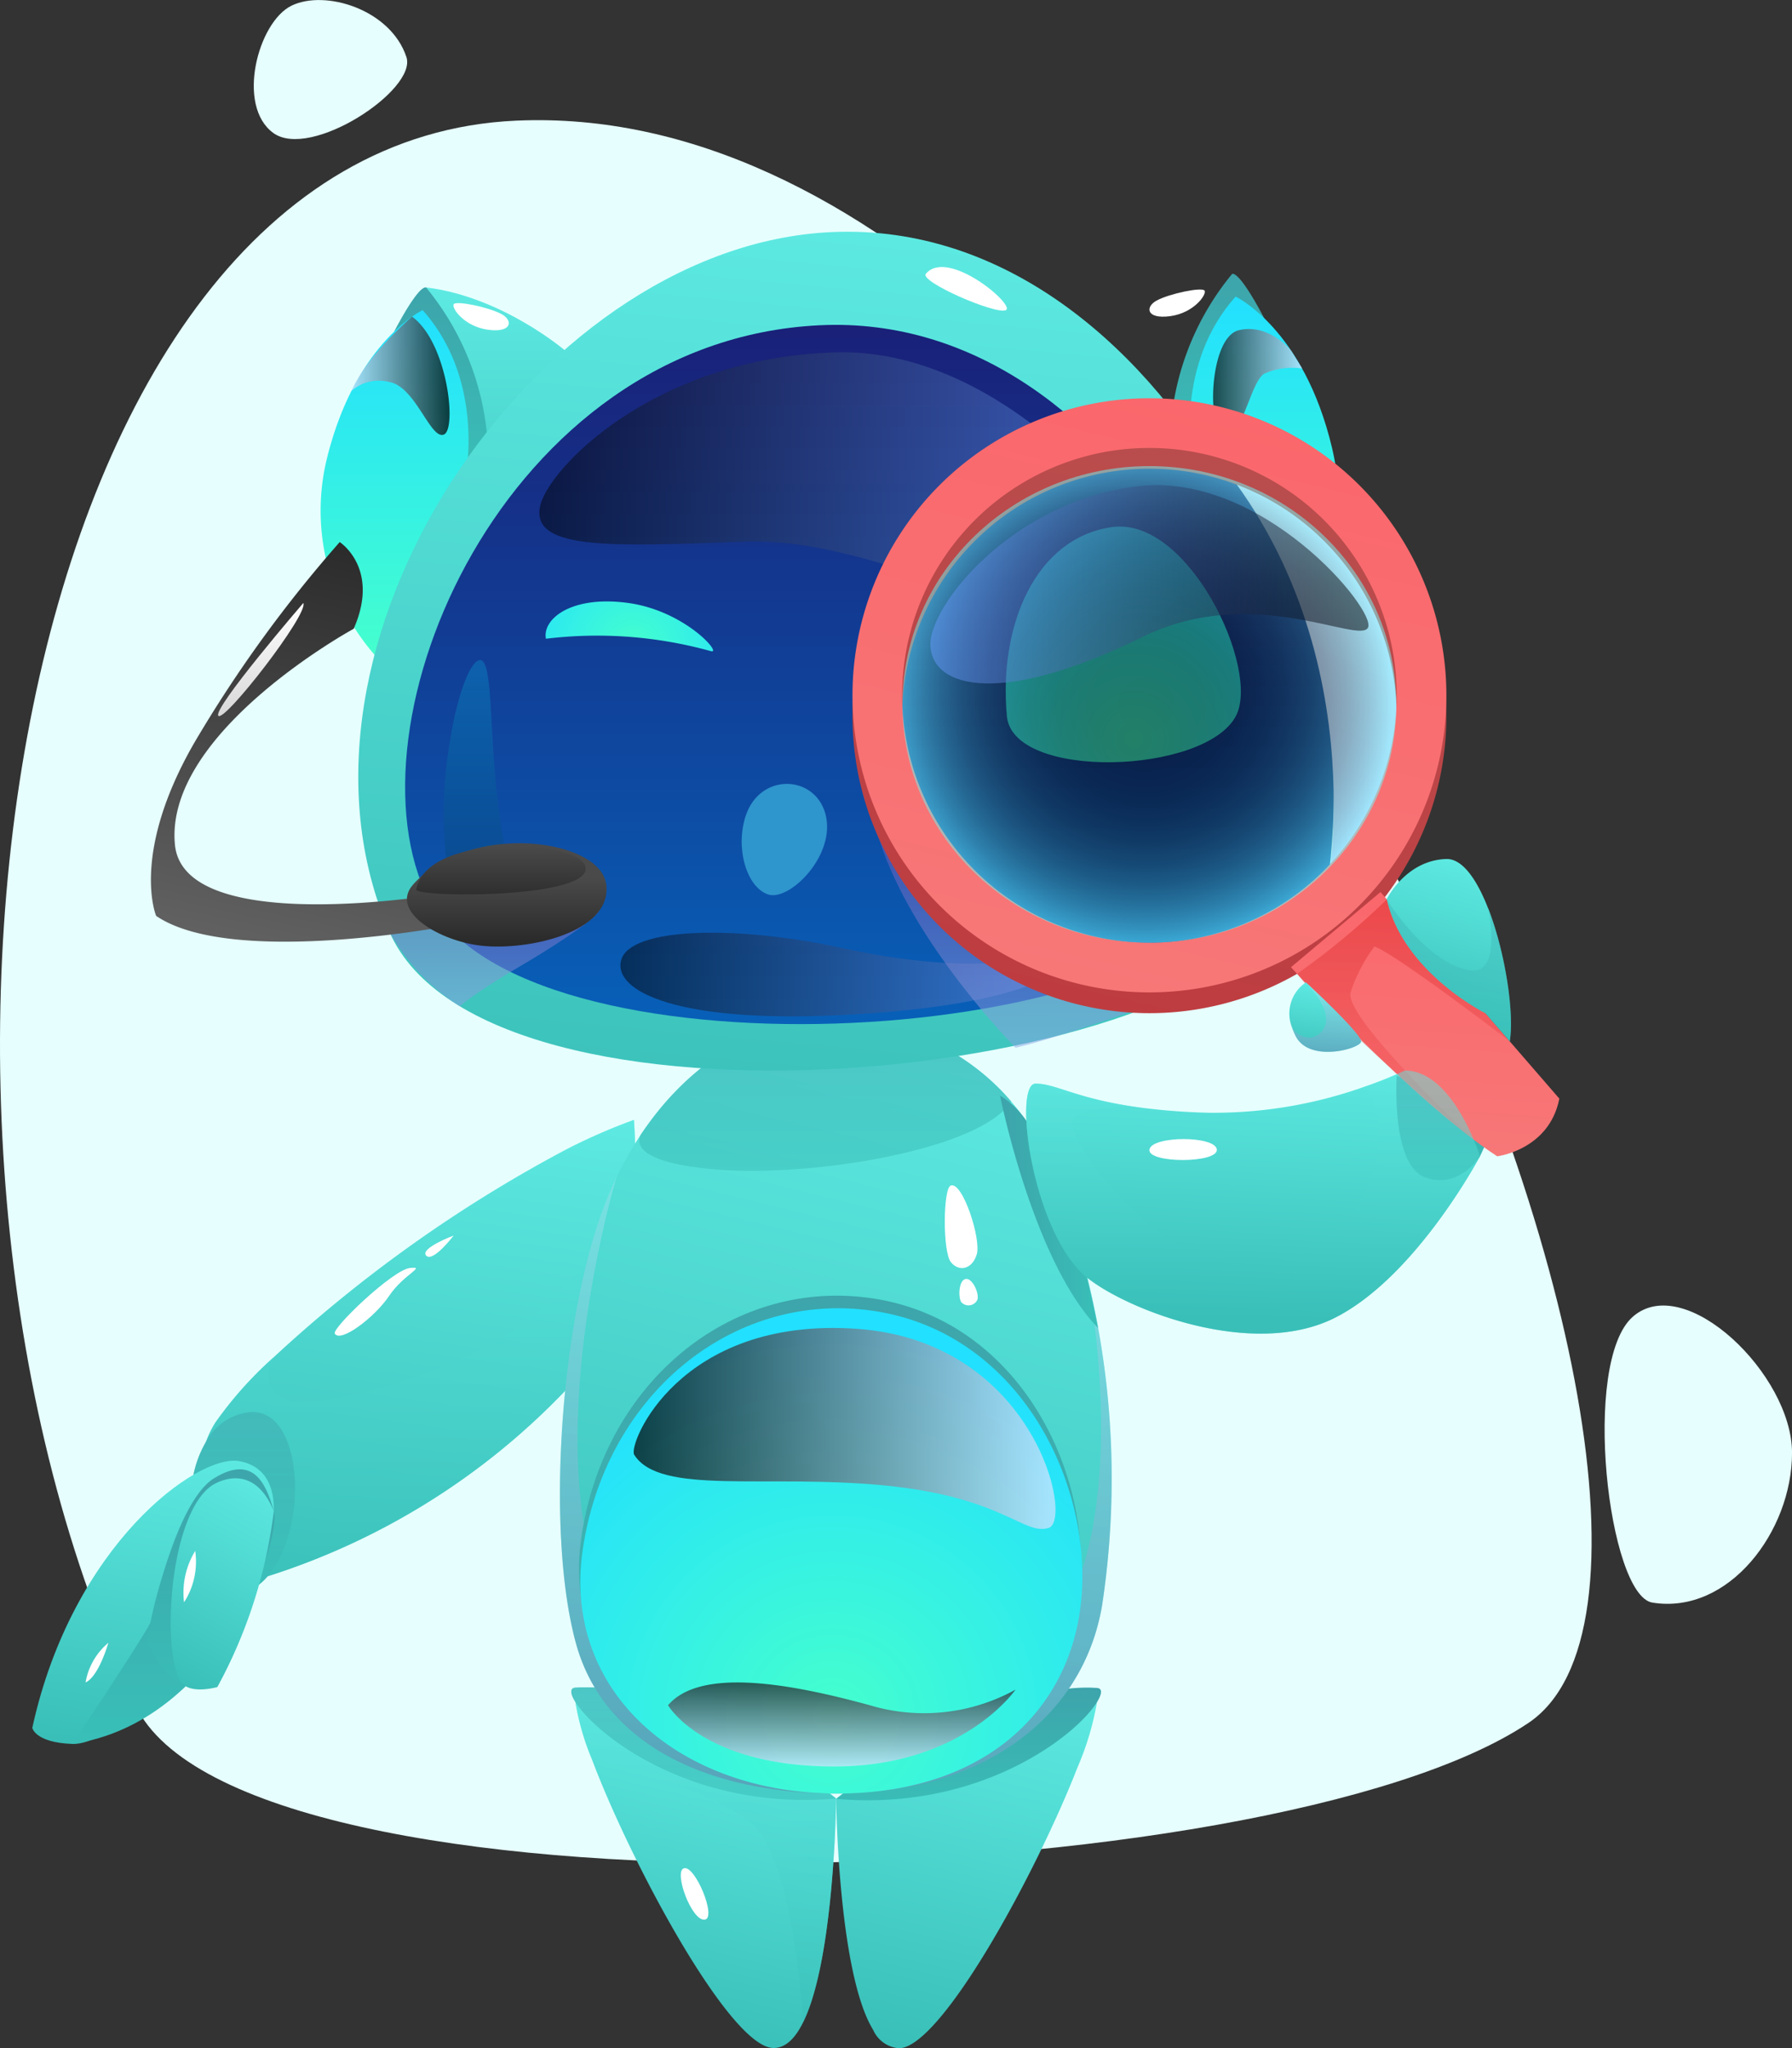 <svg xmlns="http://www.w3.org/2000/svg" xmlns:xlink="http://www.w3.org/1999/xlink" width="165.641" height="189.255" viewBox="0 0 165.641 189.255"><rect x="0" y="0" width="165.641" height="189.255" fill="#333333" stroke="none"/><defs><style>.a{fill:#e6fffe;}.b{fill:url(#a);}.au,.c,.j{fill:url(#b);}.d{fill:url(#c);}.e{opacity:0.502;}.ab,.ap,.as,.at,.au,.e,.f,.h,.j,.m{mix-blend-mode:multiply;}.aa,.ab,.af,.ap,.as,.at,.au,.av,.aw,.e,.f,.h,.j,.m,.p,.q,.z{isolation:isolate;}.as,.e,.f,.h,.s{fill:url(#e);}.f{opacity:0.502;}.g{fill:url(#g);}.h{opacity:0.495;}.i{fill:url(#j);}.ab,.ap,.av,.aw,.j,.z{opacity:0.5;}.k{fill:url(#m);}.l{fill:url(#n);}.at,.au,.m{opacity:0.3;}.m{fill:url(#o);}.n{fill:url(#q);}.o{fill:#fff;}.af,.p,.q{opacity:0.72;}.aa,.af,.av,.aw,.p,.q,.z{mix-blend-mode:screen;}.p{fill:url(#s);}.q{fill:url(#t);}.r{fill:url(#u);}.t{fill:url(#x);}.u{fill:url(#y);}.v{fill:url(#z);}.w{fill:url(#aa);}.x{fill:url(#ab);}.y{fill:url(#ac);}.z{fill:url(#ad);}.aa{opacity:0.2;fill:url(#af);}.ab{fill:url(#ag);}.ac{fill:url(#ah);}.ad{fill:url(#ai);}.ae{fill:url(#aj);}.af{fill:url(#am);}.ag{fill:url(#an);}.ah{fill:url(#ao);}.ai{fill:#2f95cd;}.aj{fill:url(#aq);}.ak{fill:url(#ar);}.al{fill:url(#as);}.am{fill:url(#at);}.an{fill:url(#au);}.ao{fill:url(#aw);}.ap{fill:url(#ax);}.aq{fill:url(#ay);}.ar{fill:url(#az);}.as{opacity:0.498;}.at{fill:url(#bb);}.av{fill:url(#bd);}.aw{fill:url(#be);}</style><linearGradient id="a" x1="0.375" y1="0.965" x2="0.535" y2="0.041" gradientUnits="objectBoundingBox"><stop offset="0" stop-color="#39bfb8"/><stop offset="1" stop-color="#5deae2"/></linearGradient><linearGradient id="b" x1="0.5" y1="1" x2="0.5" gradientUnits="objectBoundingBox"><stop offset="0" stop-color="#39bfb8"/><stop offset="1" stop-color="#3da4ab"/></linearGradient><linearGradient id="c" x1="0.355" y1="1.011" x2="0.537" y2="-0.04" xlink:href="#a"/><linearGradient id="e" x1="0.5" y1="1" x2="0.5" y2="0" xlink:href="#a"/><linearGradient id="g" x1="0.426" y1="1.037" x2="0.57" y2="-0.051" xlink:href="#a"/><linearGradient id="j" x1="0.432" y1="1.03" x2="0.588" y2="-0.027" xlink:href="#a"/><linearGradient id="m" x1="0.337" y1="1.005" x2="0.596" y2="-0.003" xlink:href="#a"/><linearGradient id="n" x1="0.429" y1="0.998" x2="0.603" y2="0.007" xlink:href="#a"/><linearGradient id="o" x1="0.5" y1="1" x2="0.5" gradientUnits="objectBoundingBox"><stop offset="0" stop-color="#9d68c2"/><stop offset="1" stop-color="#ccedff"/></linearGradient><radialGradient id="q" cx="0.517" cy="0.845" r="0.763" gradientTransform="translate(0.017) scale(0.966 1)" gradientUnits="objectBoundingBox"><stop offset="0" stop-color="#45ffcd"/><stop offset="1" stop-color="#22e0ff"/></radialGradient><linearGradient id="s" x1="0.5" y1="1" x2="0.5" gradientUnits="objectBoundingBox"><stop offset="0" stop-color="#d4e2ff"/><stop offset="1"/></linearGradient><linearGradient id="t" y1="0.5" x2="1" y2="0.5" gradientUnits="objectBoundingBox"><stop offset="0"/><stop offset="1" stop-color="#d4e2ff"/></linearGradient><linearGradient id="u" y1="0.5" x2="1" y2="0.5" gradientUnits="objectBoundingBox"><stop offset="0" stop-color="#3da4ab"/><stop offset="1" stop-color="#39bfb8"/></linearGradient><linearGradient id="x" x1="0.5" y1="1" x2="0.5" y2="0" gradientTransform="matrix(1, 0, 0, 1, 0, 0)" xlink:href="#q"/><linearGradient id="y" x1="43.775" y1="1" x2="43.775" y2="0" xlink:href="#a"/><linearGradient id="z" x1="92.297" y1="1" x2="92.297" y2="0" xlink:href="#b"/><linearGradient id="aa" x1="59.375" y1="1" x2="59.375" y2="0" gradientTransform="matrix(1, 0, 0, 1, 0, 0)" xlink:href="#q"/><linearGradient id="ab" x1="0.46" y1="1.014" x2="0.571" y2="0.005" xlink:href="#a"/><linearGradient id="ac" x1="0.5" y1="1" x2="0.5" gradientUnits="objectBoundingBox"><stop offset="0" stop-color="#0665bd"/><stop offset="1" stop-color="#1a1f77"/></linearGradient><linearGradient id="ad" y1="0.5" x2="1" y2="0.5" gradientUnits="objectBoundingBox"><stop offset="0"/><stop offset="1" stop-color="#6a9bff"/></linearGradient><linearGradient id="af" x1="0.137" y1="1.055" x2="0.137" y2="0.056" gradientUnits="objectBoundingBox"><stop offset="0"/><stop offset="1" stop-color="#00e3ff"/></linearGradient><linearGradient id="ag" x1="0.5" y1="1" x2="0.5" gradientUnits="objectBoundingBox"><stop offset="0" stop-color="#8da4e5"/><stop offset="1" stop-color="#755cbb"/></linearGradient><linearGradient id="ah" x1="0.479" y1="1.014" x2="0.646" y2="0.002" gradientUnits="objectBoundingBox"><stop offset="0" stop-color="#646464"/><stop offset="1" stop-color="#2b2b2b"/></linearGradient><linearGradient id="ai" x1="0.125" y1="1.536" x2="0.125" y2="0.434" gradientUnits="objectBoundingBox"><stop offset="0" stop-color="#030303"/><stop offset="1" stop-color="#4a4a4a"/></linearGradient><linearGradient id="aj" x1="0.5" y1="1" x2="0.5" gradientUnits="objectBoundingBox"><stop offset="0" stop-color="#2c2c2c"/><stop offset="1" stop-color="#535353"/></linearGradient><linearGradient id="am" x1="0" y1="0.5" x2="1" y2="0.5" xlink:href="#s"/><linearGradient id="an" x1="0.5" y1="1" x2="0.5" gradientUnits="objectBoundingBox"><stop offset="0" stop-color="#d8d8d8"/><stop offset="1" stop-color="#fff"/></linearGradient><radialGradient id="ao" cx="0.517" cy="0.845" r="2.374" gradientTransform="translate(0.351) scale(0.298 1)" xlink:href="#q"/><linearGradient id="aq" x1="0.324" y1="0.98" x2="0.57" y2="0.034" gradientUnits="objectBoundingBox"><stop offset="0" stop-color="#cbc1f7"/><stop offset="1" stop-color="#e8dcf7"/></linearGradient><radialGradient id="ar" cx="0.517" cy="0.845" r="0.738" gradientTransform="translate(-0.001)" xlink:href="#q"/><linearGradient id="as" x1="0.385" y1="0.987" x2="0.615" y2="0.013" gradientUnits="objectBoundingBox"><stop offset="0" stop-color="#be3c40"/><stop offset="1" stop-color="#b94e4e"/></linearGradient><linearGradient id="at" x1="0.385" y1="0.987" x2="0.615" y2="0.013" gradientUnits="objectBoundingBox"><stop offset="0" stop-color="#f77777"/><stop offset="1" stop-color="#fa676c"/></linearGradient><linearGradient id="au" x1="0.444" y1="0.992" x2="0.522" y2="-0.069" xlink:href="#a"/><linearGradient id="aw" x1="0.469" y1="0.978" x2="0.536" y2="0.015" xlink:href="#at"/><linearGradient id="ax" x1="0.5" y1="1" x2="0.5" gradientUnits="objectBoundingBox"><stop offset="0" stop-color="#fa676c"/><stop offset="1" stop-color="#dd2929"/></linearGradient><linearGradient id="ay" x1="0.455" y1="0.997" x2="0.572" y2="0.044" xlink:href="#a"/><linearGradient id="az" x1="0.432" y1="0.952" x2="0.606" y2="0.01" xlink:href="#a"/><linearGradient id="bb" x1="0.5" y1="1" x2="0.5" y2="0" xlink:href="#o"/><radialGradient id="bd" cx="0.5" cy="0.5" r="0.518" gradientTransform="translate(0.011 0.018) scale(0.965 0.965)" gradientUnits="objectBoundingBox"><stop offset="0"/><stop offset="0.229" stop-color="#010202"/><stop offset="0.365" stop-color="#040a0a"/><stop offset="0.477" stop-color="#0a1919"/><stop offset="0.576" stop-color="#132d2d"/><stop offset="0.667" stop-color="#1e4747"/><stop offset="0.751" stop-color="#2c6767"/><stop offset="0.83" stop-color="#3c8e8e"/><stop offset="0.905" stop-color="#4fbaba"/><stop offset="0.975" stop-color="#64ebeb"/><stop offset="1" stop-color="#6dffff"/></radialGradient><linearGradient id="be" y1="0.5" x2="1" y2="0.5" gradientUnits="objectBoundingBox"><stop offset="0" stop-color="#6a9bff"/><stop offset="1"/></linearGradient></defs><g transform="translate(-59.11 -44.775)"><g transform="translate(59.11 44.775)"><path class="a" d="M71.642,203.224c9.842,20.654,104.814,17.65,128.742,1.609S171.165,53.968,106.85,56.782C59.9,58.835,46.383,150.214,71.642,203.224Z" transform="translate(-59.11 -45.636)"/><path class="a" d="M223.338,202.2c-4.067-.664-6.6-22.257-1.787-26.428s14.7,5.354,14.7,12.593S230.4,203.348,223.338,202.2Z" transform="translate(-70.607 -54.126)"/><path class="a" d="M98.494,50.045c1.007,3.036-8.859,9.524-12.306,7.015S84.761,46.817,87.873,45.3,97.037,45.648,98.494,50.045Z" transform="translate(-60.928 -44.775)"/></g><g transform="translate(62.095 66.19)"><path class="b" d="M140.516,223.043v.029c-.009.732-.213,14.923-3.053,20.649-.733,1.493-1.652,2.413-2.793,2.366-4.028-.167-13.169-17.159-16.779-26.8a23.819,23.819,0,0,1-1.476-5.169c-.084-.836.046-1.309.455-1.318a19.007,19.007,0,0,1,2.515.11c.111.019.223.029.334.047,10.014,1.206,19.721,9.179,20.714,10.023C140.488,223.025,140.516,223.043,140.516,223.043Z" transform="translate(-66.215 -78.277)"/><path class="c" d="M140.488,223.041c-13.336,1.16-22.208-5.893-24.1-8.927-.492-.77-.51-1.282-.028-1.318a14.361,14.361,0,0,1,3,.11c.111.019.223.029.334.047,8.835,1.335,19.628,9.224,20.714,10.023C140.46,223.023,140.488,223.041,140.488,223.041Z" transform="translate(-66.188 -78.274)"/><path class="d" d="M166.5,214.136a26.348,26.348,0,0,1-1.791,6.005c-3.8,9.745-12.547,25.809-16.473,25.976a2.842,2.842,0,0,1-2.422-1.689c-3.267-5.309-3.425-21.355-3.425-21.355s.028-.019.084-.065c1-.845,10.738-8.855,20.77-10.033.084-.009.176-.018.278-.036a19.222,19.222,0,0,1,2.524-.112C166.441,212.837,166.581,213.311,166.5,214.136Z" transform="translate(-68.086 -78.279)"/><path class="c" d="M166.5,214.134c-1.856,3.016-10.747,10.107-24.111,8.938,0,0,.028-.019.084-.065,1.086-.807,11.926-8.715,20.77-10.033.084-.009.176-.018.278-.036a14.28,14.28,0,0,1,3-.112C167,212.863,166.98,213.364,166.5,214.134Z" transform="translate(-68.086 -78.277)"/><path class="e" d="M140.488,223.041v.029c-.009.732-.213,14.923-3.053,20.649,0,0-.789-15-4.779-18.394s-14.793-6.042-14.793-6.042a23.818,23.818,0,0,1-1.476-5.169c-.492-.77-.51-1.282-.028-1.318a14.361,14.361,0,0,1,3,.11c.111.019.223.029.334.047,10.014,1.206,19.721,9.178,20.714,10.023C140.46,223.023,140.488,223.041,140.488,223.041Z" transform="translate(-66.188 -78.274)"/><path class="f" d="M166.5,214.134a26.348,26.348,0,0,1-1.791,6.005c-1.884.4-11.851,2.71-15.378,8.817-2.951,5.1-3.452,12.24-3.517,15.471-3.267-5.309-3.425-21.355-3.425-21.355s.028-.019.084-.065c1-.845,10.738-8.855,20.77-10.033.084-.009.176-.018.278-.036a14.28,14.28,0,0,1,3-.112C167,212.863,166.98,213.364,166.5,214.134Z" transform="translate(-68.086 -78.277)"/><path class="g" d="M118.918,166.858a52.352,52.352,0,0,1-1.791,9.29,37.6,37.6,0,0,1-2.645,3.3A65.424,65.424,0,0,1,85.276,198.44c-.362.13-.724.232-1.1.342-2.432.705-6.9-6.588-4.585-12.8a9.117,9.117,0,0,1,.845-1.735,35.126,35.126,0,0,1,5.383-6.032,127.8,127.8,0,0,1,27.007-19.191h.009a53.768,53.768,0,0,1,6.3-2.756A60.781,60.781,0,0,1,118.918,166.858Z" transform="translate(-63.522 -74.21)"/><path class="c" d="M85.167,200.532a5.348,5.348,0,0,1-.882.835c-3.619,2.69-8.928,1.131-6-10.088a10.013,10.013,0,0,1,1.2-3.2,5.185,5.185,0,0,1,4.028-2.71C88.471,184.922,89.028,196.132,85.167,200.532Z" transform="translate(-63.413 -76.303)"/><path class="h" d="M118.809,166.858l-4.436,12.593A65.424,65.424,0,0,1,85.167,198.44a5.35,5.35,0,0,1-.882.835c-3.619,2.69-8.928,1.131-6-10.088a10.013,10.013,0,0,1,1.2-3.2,9.117,9.117,0,0,1,.845-1.735,35.126,35.126,0,0,1,5.383-6.032c-.186.335-1.476,2.9,1.262,3.889,2.933,1.049,18.4-2.636,25.206-9.922s6.58-14.069.548-13.159a53.768,53.768,0,0,1,6.3-2.756A60.781,60.781,0,0,1,118.809,166.858Z" transform="translate(-63.413 -74.21)"/><path class="i" d="M81.451,190.239c-3.825-.694-15.428,7.712-19.125,24.647,0,0,.255,1.36,3.7,1.483s9.341-6.18,13.341-9.888S87.828,191.4,81.451,190.239Z" transform="translate(-62.326 -76.651)"/><path class="c" d="M66.31,216.431s6.014-8.965,7.219-11.19c0,0,2.285-11.129,5.873-13.349,3.507-2.17,4.778.259,5.532,3.029S79.843,214.453,66.31,216.431Z" transform="translate(-62.613 -76.713)"/><path class="j" d="M73.777,207.3s1.441,3.3,3.27,3.819c0,0-1.54-10.8,1.162-16.526A33.234,33.234,0,0,0,73.777,207.3Z" transform="translate(-63.15 -76.968)"/><path class="k" d="M79.894,192.638s3.714-2.6,5.746,2.348a45.385,45.385,0,0,1-5.218,16.256s-2.314.659-3.206-.308C75.231,208.783,75.813,195.482,79.894,192.638Z" transform="translate(-63.318 -76.778)"/><g transform="translate(48.768 72.884)"><path class="l" d="M164.994,200.412c-1.767,10.435-11.109,17.39-24.5,17.39-11.659,0-21.537-4.346-24.145-13.916s-1.6-27.252,1.882-38.269a35.508,35.508,0,0,1,1.875-4.736l.007-.015a32.381,32.381,0,0,1,2.2-3.879.023.023,0,0,0,.007-.015c4.254-6.4,10.482-10.589,17.52-10.589a21.359,21.359,0,0,1,16.755,7.476,24.508,24.508,0,0,1,4.161,7,69.654,69.654,0,0,1,2.877,9.219.573.573,0,0,0,.015.092A78.014,78.014,0,0,1,164.994,200.412Z" transform="translate(-114.875 -146.383)"/><path class="m" d="M164.994,201.535c-1.767,10.435-11.109,17.39-24.5,17.39-11.659,0-21.537-4.346-24.145-13.916s-1.6-27.252,1.882-38.269A35.508,35.508,0,0,1,120.1,162l.007-.015s-7.054,23.387-1.415,38.283,31.91,14.582,40.8,4.682c8.461-9.418,4.552-31.544,4.154-33.663A78.014,78.014,0,0,1,164.994,201.535Z" transform="translate(-114.875 -147.506)"/><path class="c" d="M116.982,196.19c1.993-14,13.228-23.5,25.706-22.32,13.45,1.27,20.68,14.109,20.487,25.126s-8.246,19.617-22.677,19.617S115.117,209.288,116.982,196.19Z" transform="translate(-115.011 -148.353)"/><path class="n" d="M117.117,197.44c1.994-14,13.229-23.5,25.706-22.32,13.45,1.27,20.681,14.109,20.488,25.125s-8.246,19.618-22.678,19.618S115.252,210.537,117.117,197.44Z" transform="translate(-115.021 -148.443)"/><path class="j" d="M157.163,153.859c-2.854,4.475-18.562,7.08-27.639,6.251-7.9-.721-6.7-2.855-6.643-3.123a.023.023,0,0,0,.007-.015c4.254-6.4,10.482-10.589,17.52-10.589A21.359,21.359,0,0,1,157.163,153.859Z" transform="translate(-115.443 -146.383)"/><path class="o" d="M153.769,162.8c-.729.241-.765,6.129,0,7.077s1.992.656,2.4-.729S154.873,162.431,153.769,162.8Z" transform="translate(-117.632 -147.562)"/><path class="o" d="M155.222,172.112c-.609.145-.678,1.606-.4,2.116a.9.9,0,0,0,1.511-.219C156.507,173.389,155.835,171.966,155.222,172.112Z" transform="translate(-117.737 -148.233)"/><path class="p" d="M125.645,214.383s3.224,5.613,15.23,5.66,16.887-7.1,16.887-7.1a17.505,17.505,0,0,1-13.46,1.443C136.382,212.215,128.548,211,125.645,214.383Z" transform="translate(-115.649 -151.123)"/><path class="q" d="M122.269,188.694c2.371,3.783,12.129,1.768,23.124,2.841s12.871,4.65,15.19,3.926-1.345-17.277-17.773-18.4S121.68,187.753,122.269,188.694Z" transform="translate(-115.403 -148.585)"/></g><path class="r" d="M160.615,155.479a7.06,7.06,0,0,0-1.9-1.618s3.024,15.234,9.055,21.461C167.767,175.322,165.147,160.96,160.615,155.479Z" transform="translate(-69.26 -74.037)"/><path class="s" d="M167.926,77.915s5.805-5.009,12.908-5.878c0,0,2.175,1.063,4.688,8.891s-2.125,23.29-2.125,23.29Z" transform="translate(-69.923 -68.151)"/><path class="c" d="M181.389,72.037a25.092,25.092,0,0,0-5.749,16.09l2.223,1.4,6.476-13.4S182.189,71.919,181.389,72.037Z" transform="translate(-70.478 -68.151)"/><path class="t" d="M177.793,89.015s-1.529-8.48,4.053-14.713c0,0,6.305,2.972,8.914,13.988s-4.182,17.63-4.182,17.63Z" transform="translate(-70.619 -68.314)"/><path class="o" d="M174.261,74.617c-1.073.579-.987,1.735,1.233,1.446s3.429-2.03,3.188-2.367S175.465,73.967,174.261,74.617Z" transform="translate(-70.331 -68.263)"/><path class="u" d="M114.029,79.267s-5.8-5.009-12.908-5.878c0,0-2.174,1.063-4.688,8.891s2.126,23.29,2.126,23.29Z" transform="translate(-64.726 -68.248)"/><path class="v" d="M101.313,73.389a25.093,25.093,0,0,1,5.749,16.091l-2.223,1.4-6.475-13.4S100.513,73.271,101.313,73.389Z" transform="translate(-64.919 -68.248)"/><path class="w" d="M104.521,90.367s1.529-8.481-4.052-14.713c0,0-6.305,2.972-8.915,13.989a20.274,20.274,0,0,0,4.912,18.344Z" transform="translate(-64.389 -68.411)"/><path class="o" d="M108.72,75.969c1.072.579.987,1.736-1.234,1.446s-3.428-2.029-3.187-2.367S107.515,75.319,108.72,75.969Z" transform="translate(-65.343 -68.36)"/><path class="x" d="M97.657,132.5c8.891,20.511,75.441,14.116,83.393-2.734,8.7-18.429-11.3-63.975-43.191-61.849C110.917,69.718,86.227,106.137,97.657,132.5Z" transform="translate(-64.662 -67.849)"/><path class="y" d="M101.665,130.277c8.5,16.823,66.594,14.045,75.081-1.422,7.206-13.135-9.813-53.125-39-51.7S93.5,114.131,101.665,130.277Z" transform="translate(-64.998 -68.516)"/><path class="o" d="M151.32,71.985c-.607.725,6.451,3.789,7.393,3.36S153.35,69.564,151.32,71.985Z" transform="translate(-68.726 -68.102)"/><path class="z" d="M112.87,94.2c-.667,4.005,6.924,3.551,19.068,3.149,14.592-.484,29.254,12.08,37.786,3.063,1.407-1.486-12.564-20.995-29.428-20.557S113.45,90.723,112.87,94.2Z" transform="translate(-65.959 -68.713)"/><path class="z" d="M120.97,140.173c-.77,2.9,5.3,5.809,20.245,5.077,18.062-.884,21.9-4.669,21.009-5.717-.533-.629-5.944,2.779-20.777-.473C131.65,136.913,121.781,137.118,120.97,140.173Z" transform="translate(-66.54 -72.87)"/><path class="aa" d="M103.563,129.193a39.285,39.285,0,0,1,.113-9.862c.74-5.652,2.258-9.3,3.163-8.791s.764,6.048,1.3,11.5c.416,4.243,1.232,8.228,1.232,8.228S105.463,134.006,103.563,129.193Z" transform="translate(-65.275 -70.917)"/><path class="ab" d="M104.419,144.2s.9-.972,5.72-3.806c3.232-1.9,6.624-4.147,7.107-4.97.716-1.941-13.835-.8-13.835-.8l-5.532,2.653A18.946,18.946,0,0,0,104.419,144.2Z" transform="translate(-64.884 -72.63)"/><path class="ac" d="M91.592,98.743s3.754,2.416,1.292,8.011c0,0-17.538,9.552-16.522,19.96.846,8.686,25.078,4.481,25.078,4.481l.87,2.9s-20.584,4.028-27.687-.813c0,0-2.417-5.736,3.575-16.076A120.424,120.424,0,0,1,91.592,98.743Z" transform="translate(-63.176 -70.072)"/><path class="ad" d="M100.207,132.546c-2.208,2.5,2.479,5.231,6.33,5.65,4.323.471,12-1.24,11.537-5.593S105.383,126.69,100.207,132.546Z" transform="translate(-65.01 -72.229)"/><path class="ae" d="M100.566,133.025c-.131.712,15.3.883,15.662-1.844S101.58,127.517,100.566,133.025Z" transform="translate(-65.077 -72.249)"/><path class="q" d="M187.132,79.507s-2.045-2.534-4.831-1.86-2.972,9.453-1.3,9.671,2.374-4.857,3.652-5.654a6.379,6.379,0,0,1,3.51-.488Z" transform="translate(-70.786 -68.546)"/><path class="ab" d="M159.276,147.593s-9.539-9.622-12.591-19.235l23.852,15.708S162.432,146.911,159.276,147.593Z" transform="translate(-68.395 -72.202)"/><path class="af" d="M94.117,83.164a3.814,3.814,0,0,1,3.491-.823c2.416.394,3.808,5.353,5.045,4.855s.329-8.531-2.937-10.893C99.716,76.3,95.5,79.9,94.117,83.164Z" transform="translate(-64.613 -68.458)"/><path class="ag" d="M88.706,104.812s-8.386,9.739-7.854,10.416S89.234,105.8,88.706,104.812Z" transform="translate(-63.657 -70.509)"/><path class="ah" d="M113.482,108.1a39.246,39.246,0,0,1,15.24,1.145c1.122.342-2.344-3.715-7.619-4.448S113.13,106.278,113.482,108.1Z" transform="translate(-66.004 -70.497)"/><path class="ai" d="M133.35,125.772c1.319-3.989,6.33-3.812,7.355-.235,1.09,3.805-3.31,8.184-5.3,7.492S132.376,128.719,133.35,125.772Z" transform="translate(-67.409 -71.804)"/><path class="y" d="M147.511,118.19c-4.706-13.067,7.666-29.83,26.693-31.959,0,0,18.045,11.612,13.869,43.676C188.073,129.907,159.7,152.042,147.511,118.19Z" transform="translate(-68.382 -69.172)"/><path class="aj" d="M176.351,86.231s6.431.056,13.99,6.35,11.132,24.751-.122,37.327C190.22,129.907,195.257,104.14,176.351,86.231Z" transform="translate(-70.529 -69.172)"/><path class="ak" d="M159.384,114.712c.547,5.966,18.3,5.4,21.167,0,2.3-4.337-4.384-18.473-11.453-17.465S158.614,106.317,159.384,114.712Z" transform="translate(-69.301 -69.961)"/><path class="al" d="M171.464,86.494a27.448,27.448,0,1,0,27.448,27.448A27.449,27.449,0,0,0,171.464,86.494Zm0,50.3a22.855,22.855,0,1,1,22.855-22.855A22.855,22.855,0,0,1,171.464,136.8Z" transform="translate(-68.203 -69.191)"/><path class="am" d="M171.464,84.425a27.448,27.448,0,1,0,27.448,27.448A27.449,27.449,0,0,0,171.464,84.425Zm0,50.3a22.855,22.855,0,1,1,22.855-22.855A22.855,22.855,0,0,1,171.464,134.729Z" transform="translate(-68.203 -69.042)"/><path class="an" d="M203.264,159.275s-5.94,11.23-13.5,14.97-19.053-.761-22.775-3.722c-5.077-4.037-6.942-17.958-4.8-17.958,1.94,0,3.842,1.476,10,2.255h.019a59.72,59.72,0,0,0,6,.437,41.621,41.621,0,0,0,14.162-2.33,36.725,36.725,0,0,0,3.944-1.568C200.786,151.33,203.264,159.275,203.264,159.275Z" transform="translate(-69.447 -73.857)"/><path class="c" d="M198.216,151.867s-.546,8.259,2.63,9.394,5.07-1.949,5.07-1.949l1.582-3.357Z" transform="translate(-72.099 -73.894)"/><path class="ao" d="M187.688,140.529S199.015,152.955,206.751,158c0,0,4.806-.573,5.745-5.327l-16.53-19.088Z" transform="translate(-71.345 -72.578)"/><path class="ap" d="M207.962,147.432s-10.582-8.114-12.516-8.759a14.508,14.508,0,0,0-2.2,4.238c-.67,2.283,11.382,13.612,11.382,13.612s-11.206-9.09-16.329-15.324a68.851,68.851,0,0,0,8.292-6.88Z" transform="translate(-71.389 -72.631)"/><path class="aq" d="M194.159,148.067c-.148.659-4.77,1.94-6.032-.5a5.406,5.406,0,0,1-.316-.733,3.479,3.479,0,0,1,1.253-4.259l.019.018.065.065C189.806,143.261,194.289,147.455,194.159,148.067Z" transform="translate(-71.336 -73.225)"/><path class="ar" d="M208.6,147.143l-2.255-2.6s-7.582-3.769-9.114-10.515a.03.03,0,0,1-.009-.019s1.763-3.6,5.513-3.712c1.494-.046,2.84,1.921,3.87,4.576h.009C208.177,138.9,209.031,144.507,208.6,147.143Z" transform="translate(-72.031 -72.342)"/><path class="as" d="M203.264,159.275s-5.94,11.23-13.5,14.97-19.053-.761-22.775-3.722c-5.077-4.037-6.942-17.958-4.8-17.958,1.94,0,3.842,1.476,10,2.255-.381-.027-5.633-.39-6.561,1.1-.965,1.541,9.633,17.011,20.157,12.7s8.39-15.656,6.6-15.693h-.019a36.725,36.725,0,0,0,3.944-1.568C200.786,151.33,203.264,159.275,203.264,159.275Z" transform="translate(-69.447 -73.857)"/><path class="at" d="M194.178,148.074c-.148.659-4.77,1.94-6.032-.5a5.41,5.41,0,0,1-.316-.733c1.012,1.271,2.58,1.049,3.053-.353.455-1.354-1.318-3.387-1.717-3.824C189.825,143.267,194.308,147.461,194.178,148.074Z" transform="translate(-71.355 -73.232)"/><path class="au" d="M208.6,147.432l-2.255-2.6s-7.582-3.769-9.114-10.515c.186.361,3.834,6.032,7.733,6.556,2.872.386,1.734-5.331,1.641-5.711h.009C208.178,139.191,209.032,144.8,208.6,147.432Z" transform="translate(-72.031 -72.631)"/><path class="o" d="M78.469,199.181a7.4,7.4,0,0,0-1.033,4.751A6.939,6.939,0,0,0,78.469,199.181Z" transform="translate(-63.41 -77.297)"/><path class="o" d="M67.632,211.991a6.117,6.117,0,0,1,2.109-3.664S68.863,211.435,67.632,211.991Z" transform="translate(-62.708 -77.955)"/><path class="o" d="M92.452,177.076c-.291-.49,5.328-5.868,6.928-6.06s-.549.556-1.892,2.556S92.979,177.965,92.452,177.076Z" transform="translate(-64.492 -75.269)"/><path class="o" d="M101.541,169.627c-.582-.665,2.55-1.847,2.55-1.847S102.158,170.33,101.541,169.627Z" transform="translate(-65.142 -75.038)"/><path class="o" d="M173.592,159.147c-.217,1.29,6.347,1.29,6.23,0S173.81,157.858,173.592,159.147Z" transform="translate(-70.33 -74.348)"/><path class="o" d="M127.162,230.793c-.872.406.742,4.827,1.945,4.734S128.181,230.319,127.162,230.793Z" transform="translate(-66.972 -79.569)"/><ellipse class="av" cx="22.827" cy="22.018" rx="22.827" ry="22.018" transform="translate(80.427 21.651)"/><path class="aw" d="M151.779,107.905c.2,4.059,6.787,5.515,19.607-.806,10.179-5.018,20,.712,20.837-.856s-9.822-14.514-21.4-13.057S151.6,104.285,151.779,107.905Z" transform="translate(-68.761 -69.664)"/></g></g></svg>